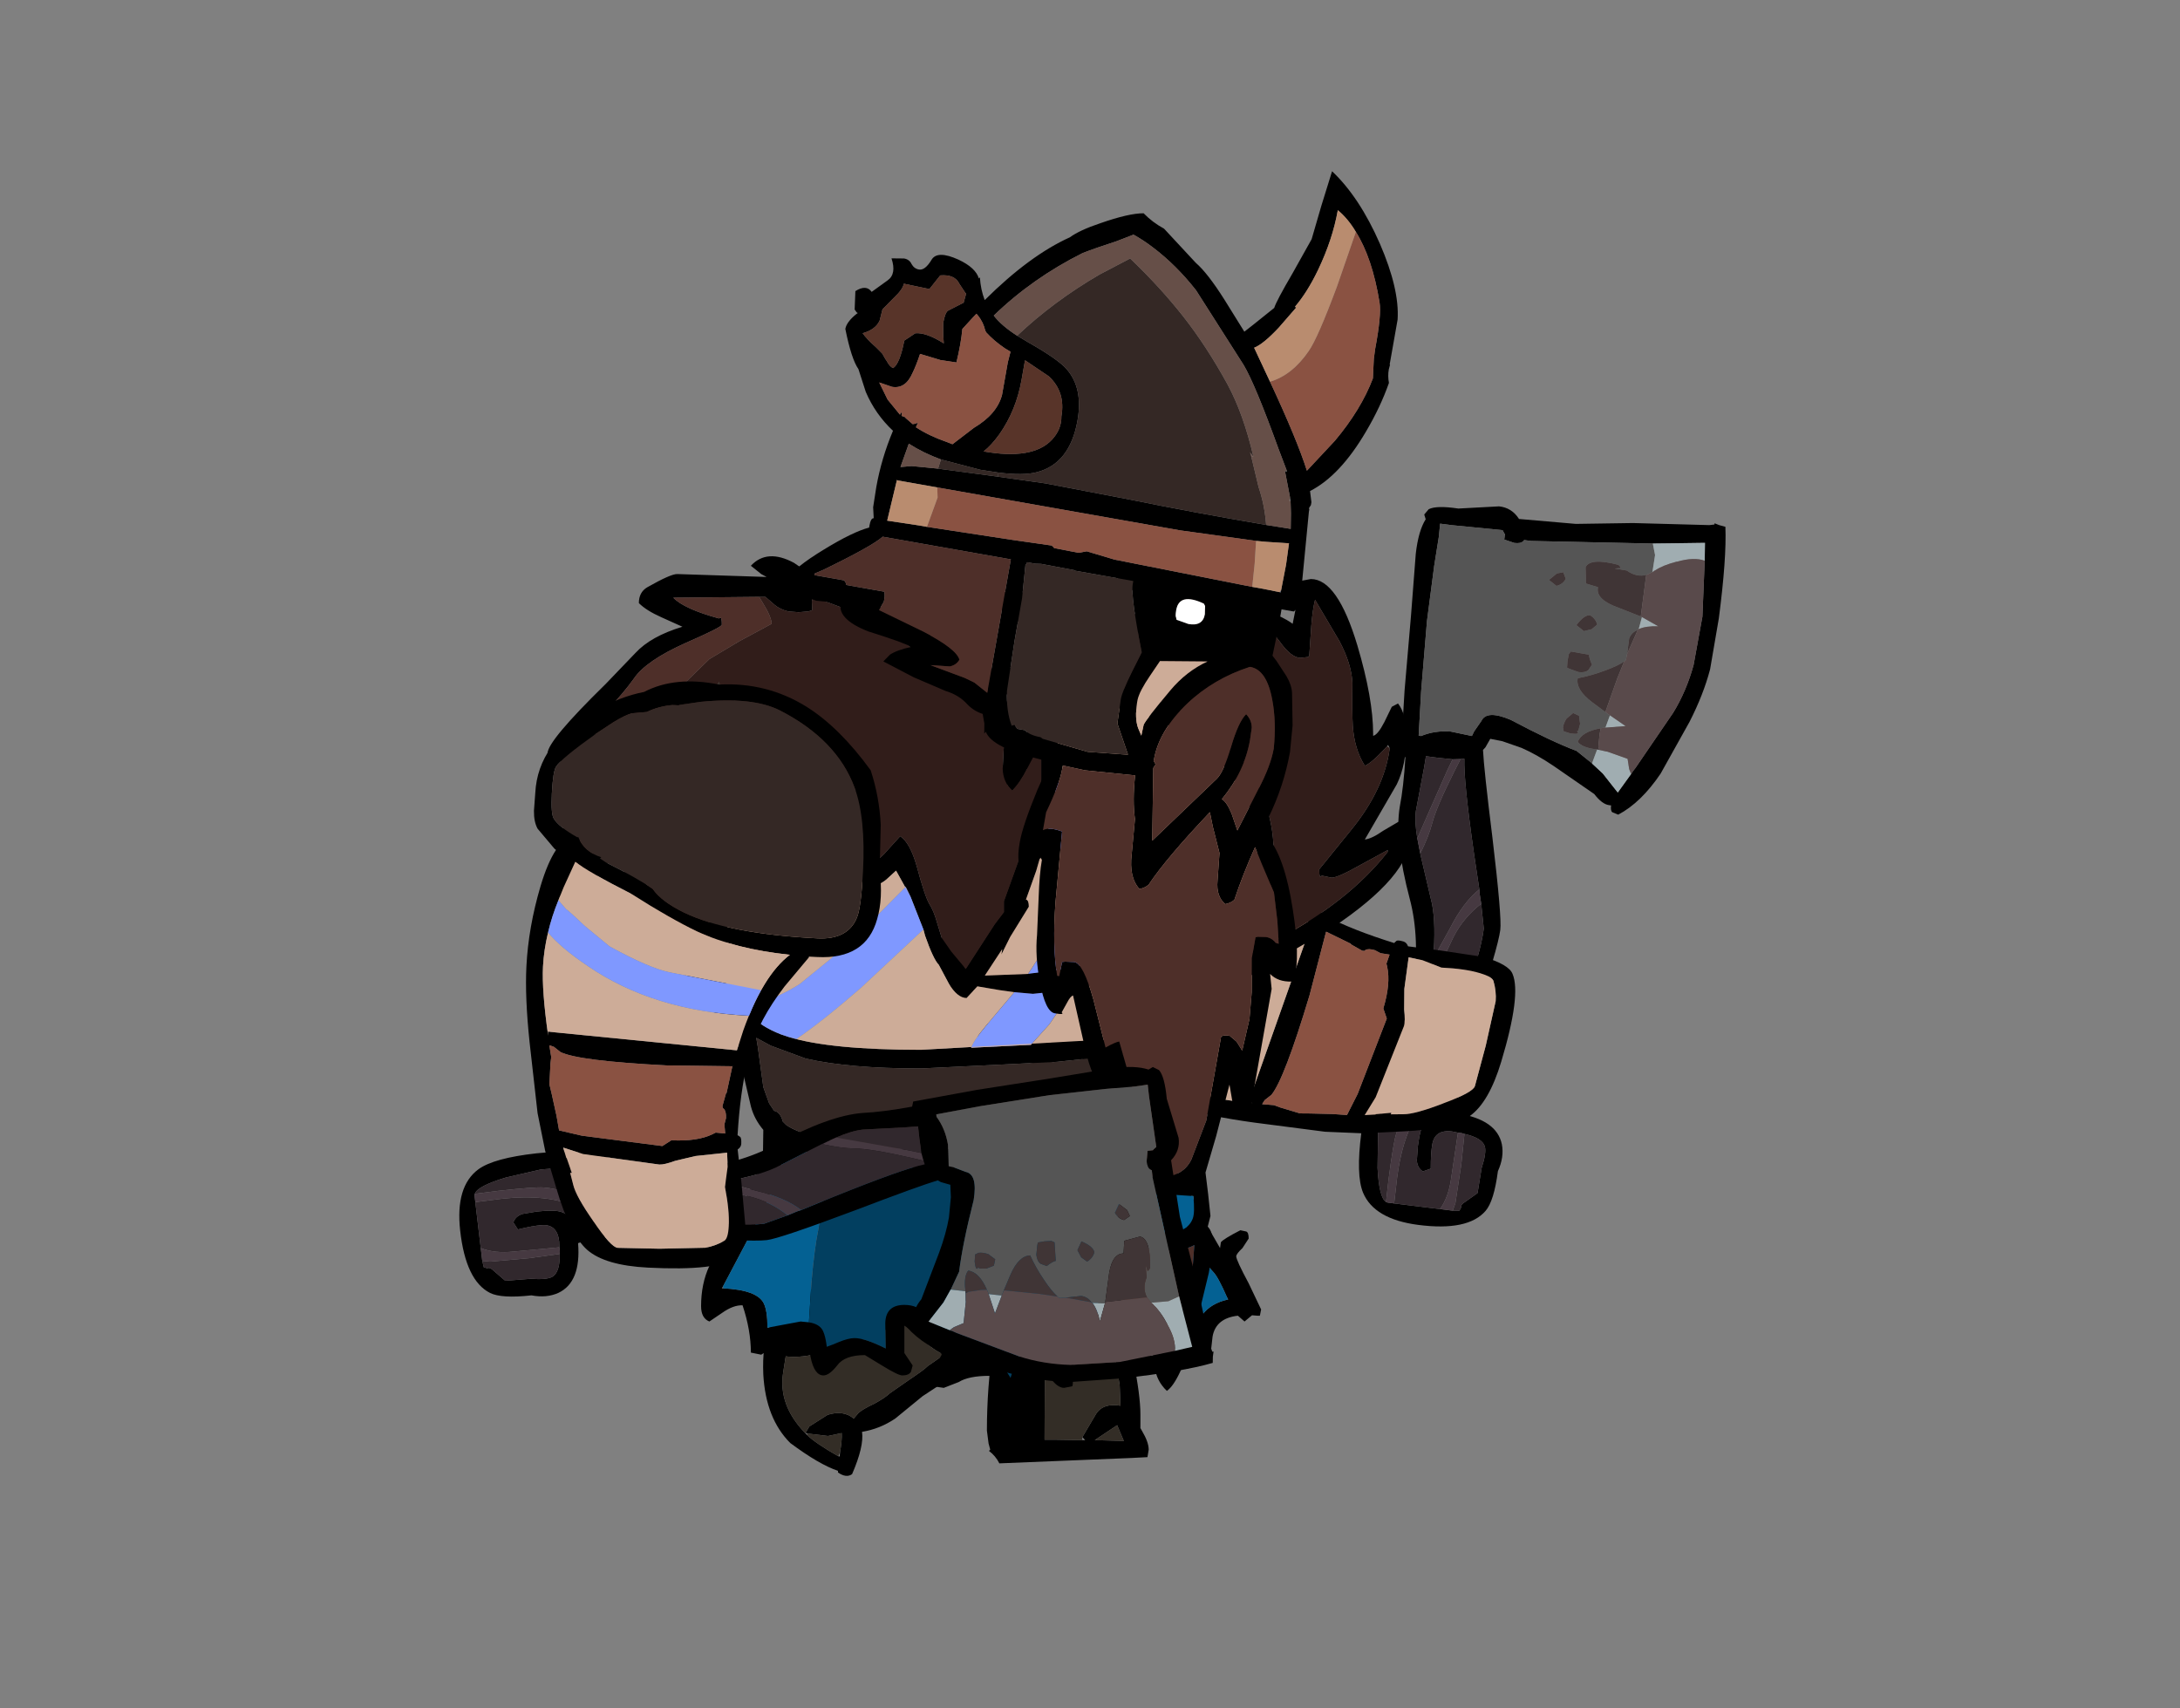 <?xml version="1.0" encoding="UTF-8" standalone="no"?>
<svg xmlns:ffdec="https://www.free-decompiler.com/flash" xmlns:xlink="http://www.w3.org/1999/xlink" ffdec:objectType="frame" height="205.9px" width="262.75px" xmlns="http://www.w3.org/2000/svg">
  <rect width="100%" height="100%" fill="#808080" stroke="none"/>
  <g transform="matrix(1.0, 0.0, 0.0, 1.0, 121.1, 174.9)">
    <use ffdec:characterId="238" height="34.0" transform="matrix(1.0, 0.0, 0.0, 1.0, -29.1, -31.0)" width="46.45" xlink:href="#shape0"/>
    <use ffdec:characterId="249" height="88.9" transform="matrix(0.987, 0.129, -0.129, 0.987, 50.617, -116.386)" width="37.4" xlink:href="#shape1"/>
    <use ffdec:characterId="250" height="70.95" transform="matrix(0.287, -0.955, 0.955, 0.287, -12.663, -51.488)" width="42.35" xlink:href="#shape2"/>
    <use ffdec:characterId="251" height="102.75" transform="matrix(1.0, 0.0, 0.0, 1.0, -55.1, -107.85)" width="104.0" xlink:href="#shape3"/>
    <use ffdec:characterId="252" height="148.35" transform="matrix(0.984, 0.174, -0.174, 0.984, -16.637, -164.174)" width="69.5" xlink:href="#shape4"/>
    <use ffdec:characterId="249" height="88.9" transform="matrix(0.11, 0.991, -0.991, 0.11, 21.273, -47.057)" width="37.4" xlink:href="#shape1"/>
    <use ffdec:characterId="250" height="70.95" transform="matrix(0.997, 0.051, -0.051, 0.997, -55.899, -93.677)" width="42.35" xlink:href="#shape2"/>
  </g>
  <defs>
    <g id="shape0" transform="matrix(1.0, 0.0, 0.0, 1.0, 29.45, 30.75)">
      <path d="M12.95 -26.5 Q12.9 -23.45 13.5 -20.7 13.9 -18.95 14.5 -17.65 14.4 -14.35 15.15 -10.65 16.0 -6.45 16.0 -4.15 L16.0 -2.5 16.2 -2.15 Q17.0 -0.8 17.0 0.1 L16.85 1.0 14.95 1.1 -1.0 1.75 Q-1.45 0.85 -2.25 0.25 L-2.1 0.1 -2.3 -0.65 -2.5 -2.2 Q-2.5 -7.45 -1.75 -12.35 L-2.0 -12.1 Q-3.15 -10.95 -10.25 -6.35 L-13.55 -3.65 Q-15.4 -2.4 -17.55 -2.05 -17.3 -0.3 -18.75 3.05 -19.45 3.55 -20.45 2.85 L-20.45 2.65 Q-22.7 1.9 -26.2 -0.7 -29.15 -3.65 -29.45 -8.95 -29.6 -12.5 -28.75 -14.35 L-28.7 -15.0 -28.6 -15.4 -28.85 -15.65 -28.6 -15.7 -28.15 -17.65 -26.9 -18.3 -26.3 -18.3 -24.75 -18.95 -22.7 -19.4 Q-19.2 -20.1 -17.0 -22.3 L-15.95 -22.65 Q-12.55 -25.45 -9.55 -26.65 -3.2 -29.1 1.3 -24.6 L1.55 -24.35 Q3.4 -28.25 5.9 -29.95 8.6 -31.75 10.8 -29.6 L12.95 -26.5 M9.0 -1.4 L10.65 -4.2 Q11.5 -5.55 13.6 -5.2 L13.5 -7.7 12.95 -11.05 Q12.55 -13.2 12.5 -14.45 L12.45 -16.6 11.75 -16.5 4.5 -15.45 4.45 -1.1 5.85 -1.1 9.0 -1.05 9.05 -1.05 9.35 -1.05 9.0 -1.4 M13.2 -2.85 L10.5 -1.05 14.0 -0.95 13.2 -2.85 M-12.4 -15.5 Q-13.25 -14.75 -18.35 -12.85 -23.95 -10.75 -26.75 -11.15 L-27.05 -9.25 Q-27.7 -5.3 -24.4 -1.9 L-24.15 -1.65 Q-23.2 -0.7 -20.4 0.9 -20.35 0.85 -20.25 0.95 L-20.2 0.4 Q-19.95 -1.05 -20.0 -1.9 L-21.65 -1.55 -24.15 -1.85 Q-24.25 -1.85 -24.35 -1.95 L-23.9 -2.7 -21.7 -4.1 Q-19.8 -4.7 -18.55 -3.65 L-18.0 -4.3 Q-17.55 -4.75 -16.05 -5.45 -14.7 -6.2 -14.2 -6.7 L-11.9 -8.3 Q-10.1 -9.5 -9.6 -10.0 L-7.65 -11.35 Q-9.0 -11.9 -10.45 -13.35 L-12.3 -15.4 -12.35 -15.55 -12.4 -15.5" fill="#000000" fill-rule="evenodd" stroke="none"/>
      <path d="M9.0 -1.05 L9.0 -1.4 9.05 -1.05 9.0 -1.05" fill="#5b6171" fill-rule="evenodd" stroke="none"/>
      <path d="M9.0 -1.05 L5.85 -1.1 4.45 -1.1 4.5 -15.45 11.75 -16.5 12.45 -16.6 12.5 -14.45 Q12.55 -13.2 12.95 -11.05 L13.5 -7.7 13.6 -5.2 Q11.5 -5.55 10.65 -4.2 L9.0 -1.4 9.0 -1.05 M-24.4 -1.9 Q-27.7 -5.3 -27.05 -9.25 L-26.75 -11.15 Q-23.95 -10.75 -18.35 -12.85 -13.25 -14.75 -12.4 -15.5 L-12.3 -15.4 -10.45 -13.35 Q-9.0 -11.9 -7.65 -11.35 L-9.6 -10.0 Q-10.1 -9.5 -11.9 -8.3 L-14.2 -6.7 Q-14.7 -6.2 -16.05 -5.45 -17.55 -4.75 -18.0 -4.3 L-18.55 -3.65 Q-19.8 -4.7 -21.7 -4.1 L-23.9 -2.7 -24.35 -1.95 -24.4 -1.9 M13.2 -2.85 L14.0 -0.95 10.5 -1.05 13.2 -2.85 M-24.15 -1.65 L-24.15 -1.85 -21.65 -1.55 -20.0 -1.9 Q-19.95 -1.05 -20.2 0.4 L-20.4 0.9 Q-23.2 -0.7 -24.15 -1.65" fill="#332d26" fill-rule="evenodd" stroke="none"/>
    </g>
    <g id="shape1" transform="matrix(1.0, 0.0, 0.0, 1.0, 10.9, 49.0)">
      <path d="M23.9 -44.35 L23.65 -46.5 19.5 -45.9 17.4 -45.6 16.5 -45.5 2.75 -44.0 1.9 -44.0 1.8 -43.85 Q1.55 -43.5 0.75 -43.5 L-0.5 -43.75 -0.5 -44.4 -0.6 -44.5 -0.85 -44.85 -7.05 -44.65 -8.45 -44.65 -8.4 -43.05 -8.5 -39.5 -8.5 -32.75 -8.1 -24.25 -7.7 -18.85 -7.4 -18.85 Q-5.85 -19.75 -3.9 -19.85 L-1.3 -19.65 -1.1 -20.25 -0.4 -21.6 Q0.05 -23.05 3.1 -22.2 8.3 -20.25 11.5 -19.5 L13.55 -18.25 13.6 -18.2 15.0 -17.2 17.1 -15.15 18.5 -17.75 18.5 -17.8 18.85 -18.4 22.5 -25.6 Q23.75 -28.4 24.2 -31.65 L24.5 -37.6 23.9 -44.35 M24.5 -48.85 L24.5 -49.0 25.1 -48.85 25.85 -48.75 Q26.5 -45.0 26.5 -37.65 L26.25 -31.4 Q25.85 -28.25 24.6 -24.75 L21.95 -18.1 Q20.05 -14.3 17.5 -12.5 L16.75 -12.7 Q16.5 -12.85 16.5 -13.5 L16.25 -13.5 Q15.4 -13.5 14.3 -14.6 L8.95 -17.35 Q6.75 -18.45 4.85 -19.0 L2.45 -19.5 0.95 -19.6 0.5 -18.5 0.25 -18.15 Q0.65 -15.9 2.75 -7.8 5.15 1.65 5.15 3.2 5.15 5.45 3.35 14.7 2.0 21.95 3.0 25.9 7.7 26.05 8.7 28.9 9.2 30.4 8.65 32.2 8.65 35.85 7.8 37.15 6.0 39.9 -0.1 39.9 -5.45 39.9 -7.2 36.9 -8.35 34.9 -8.35 29.7 -8.35 24.2 -6.35 19.85 -4.35 15.55 -4.35 11.75 -4.35 5.4 -6.2 0.9 -9.0 -5.95 -8.85 -10.05 -8.7 -12.4 -8.95 -16.05 L-9.55 -16.25 -10.1 -24.05 -10.5 -33.1 -10.9 -40.65 Q-10.95 -43.45 -10.25 -44.95 L-10.5 -45.5 -10.05 -46.2 Q-9.2 -46.8 -6.5 -46.75 L-1.65 -47.65 Q-0.1 -47.7 0.95 -46.45 L7.85 -46.75 14.7 -47.75 23.9 -48.7 24.5 -48.85 M2.45 0.35 L2.1 -0.85 2.0 -1.35 0.8 -5.55 Q-1.6 -14.15 -1.85 -16.8 L-2.3 -16.7 -3.25 -16.55 -5.0 -16.5 -5.25 -16.5 -5.7 -16.5 -6.25 -16.5 -6.5 -16.5 -6.55 -15.05 -6.85 -9.8 Q-6.85 -8.45 -6.25 -6.5 L-5.9 -5.45 -5.6 -4.55 -3.45 1.15 Q-2.65 3.55 -2.45 7.7 L-2.45 7.75 -2.35 10.9 -2.35 11.4 Q-2.35 15.6 -4.35 20.4 -6.35 25.25 -6.35 29.4 L-5.85 33.7 Q-5.2 37.25 -4.3 37.65 L-4.1 37.7 -3.3 37.7 3.85 37.65 4.65 37.55 4.8 37.15 Q4.7 36.8 5.15 36.45 L6.55 35.15 6.65 32.05 Q7.0 30.2 6.7 29.45 6.25 28.45 4.05 28.25 L4.0 28.25 3.75 28.2 3.6 28.2 3.25 28.2 2.55 28.15 Q0.4 28.15 0.35 30.05 0.3 31.05 0.55 32.95 L-0.35 33.4 Q-1.05 33.1 -1.25 32.2 L-1.35 30.45 Q-1.35 28.2 -0.95 27.45 -0.4 26.25 1.3 26.0 L0.8 24.5 Q0.65 23.7 0.65 21.45 L0.65 21.3 Q0.65 19.5 0.8 17.75 1.1 14.45 1.9 11.3 3.15 6.5 3.15 3.3 L2.45 0.35" fill="#000000" fill-rule="evenodd" stroke="none"/>
      <path d="M2.0 -1.35 Q0.3 0.4 -0.9 3.75 L-2.45 7.7 Q-2.65 3.55 -3.45 1.15 L-5.6 -4.55 -5.9 -5.45 -5.65 -4.75 Q-4.9 -6.95 -4.7 -8.55 -4.45 -10.55 -2.85 -15.15 L-2.3 -16.7 -1.85 -16.8 Q-1.6 -14.15 0.8 -5.55 L2.0 -1.35 M-2.35 10.9 L-0.35 4.75 Q0.55 2.25 2.45 0.35 L3.15 3.3 Q3.15 6.5 1.9 11.3 1.1 14.45 0.8 17.75 -0.8 22.25 -1.6 23.45 -3.7 26.85 -4.15 29.3 -4.35 30.4 -4.35 34.9 L-4.3 37.65 Q-5.2 37.25 -5.85 33.7 L-6.35 29.4 Q-6.35 25.25 -4.35 20.4 -2.35 15.6 -2.35 11.4 L-2.35 10.9 M0.65 21.45 Q0.65 23.7 0.8 24.5 L1.3 26.0 Q-0.4 26.25 -0.95 27.45 -1.35 28.2 -1.35 30.45 L-1.25 32.2 Q-1.05 33.1 -0.35 33.4 L0.55 32.95 Q0.3 31.05 0.35 30.05 0.4 28.15 2.55 28.15 L3.25 28.2 3.15 33.7 Q3.15 36.05 2.3 37.65 L3.85 37.65 4.05 36.7 4.15 32.0 4.05 28.25 Q6.25 28.45 6.7 29.45 7.0 30.2 6.65 32.05 L6.55 35.15 5.15 36.45 Q4.7 36.8 4.8 37.15 L4.65 37.55 3.85 37.65 -3.3 37.7 -3.35 34.5 Q-3.35 28.95 -1.4 25.6 -0.3 23.7 0.65 21.45 M-6.25 -6.5 Q-6.85 -8.45 -6.85 -9.8 L-6.55 -15.05 -6.5 -16.5 -6.25 -16.5 -5.7 -16.5 -5.25 -16.5 -5.0 -16.5 -3.25 -16.55 -3.7 -15.2 -5.35 -9.6 -6.25 -6.5" fill="#31282d" fill-rule="evenodd" stroke="none"/>
      <path d="M2.0 -1.35 L2.1 -0.85 2.45 0.35 Q0.55 2.25 -0.35 4.75 L-2.35 10.9 -2.45 7.75 -2.45 7.7 -0.9 3.75 Q0.3 0.4 2.0 -1.35 M0.8 17.75 Q0.65 19.5 0.65 21.3 L0.65 21.45 Q-0.3 23.7 -1.4 25.6 -3.35 28.95 -3.35 34.5 L-3.3 37.7 -4.1 37.7 -4.3 37.65 -4.35 34.9 Q-4.35 30.4 -4.15 29.3 -3.7 26.85 -1.6 23.45 -0.8 22.25 0.8 17.75 M3.25 28.2 L3.6 28.2 3.75 28.2 4.0 28.25 4.05 28.25 4.15 32.0 4.05 36.7 3.85 37.65 2.3 37.65 Q3.15 36.05 3.15 33.7 L3.25 28.2 M-6.25 -6.5 L-5.35 -9.6 -3.7 -15.2 -3.25 -16.55 -2.3 -16.7 -2.85 -15.15 Q-4.45 -10.55 -4.7 -8.55 -4.9 -6.95 -5.65 -4.75 L-5.9 -5.45 -6.25 -6.5" fill="#463941" fill-rule="evenodd" stroke="none"/>
      <path d="M13.55 -18.25 L11.5 -19.5 Q8.3 -20.25 3.1 -22.2 0.05 -23.05 -0.4 -21.6 L-1.1 -20.25 -1.3 -19.65 -3.9 -19.85 Q-5.85 -19.75 -7.4 -18.85 L-7.7 -18.85 -8.1 -24.25 -8.5 -32.75 -8.5 -39.5 -8.4 -43.05 -8.45 -44.65 -7.05 -44.65 -0.85 -44.85 -0.6 -44.5 -0.5 -44.4 -0.5 -43.75 0.75 -43.5 Q1.55 -43.5 1.8 -43.85 L1.9 -44.0 2.75 -44.0 16.5 -45.5 17.4 -45.6 17.85 -44.25 17.8 -42.15 17.7 -42.1 17.15 -41.75 Q16.0 -41.25 14.7 -41.95 L13.2 -42.0 13.95 -42.15 13.8 -42.35 13.6 -42.5 Q10.1 -42.95 9.7 -41.7 L10.0 -39.75 11.5 -39.5 11.5 -39.35 Q11.5 -37.95 14.3 -37.35 L17.1 -36.65 17.25 -36.6 17.05 -35.1 16.95 -35.05 16.95 -35.0 Q16.25 -34.6 16.05 -33.85 L16.05 -33.2 16.05 -31.95 16.0 -31.25 16.0 -31.2 15.8 -30.95 15.75 -30.95 Q15.1 -30.35 13.65 -29.6 12.05 -28.75 10.5 -28.25 10.4 -26.85 12.6 -25.6 L14.65 -24.45 14.95 -24.3 14.6 -22.75 14.2 -22.65 14.05 -22.6 Q11.8 -21.9 11.5 -20.6 12.1 -20.0 13.75 -20.0 L13.95 -20.0 13.55 -18.25 M9.05 -29.35 L9.35 -29.25 10.5 -29.0 Q11.3 -29.0 11.65 -29.4 L12.0 -30.1 Q11.5 -30.9 11.5 -31.25 L9.25 -31.35 9.05 -31.0 9.0 -30.15 9.05 -29.35 M7.5 -40.0 L7.1 -40.75 6.35 -40.5 5.5 -39.6 6.5 -39.0 Q7.25 -39.3 7.5 -40.0 M12.0 -35.0 Q11.7 -35.7 11.0 -36.0 10.3 -36.0 9.5 -34.6 L10.5 -34.0 11.4 -34.35 12.0 -35.0 M11.25 -23.75 L10.5 -24.0 9.8 -23.25 Q9.5 -22.65 9.5 -22.1 L9.65 -21.65 10.5 -21.5 Q11.75 -21.5 11.25 -21.85 L11.4 -22.0 11.5 -22.8 11.25 -23.75" fill="#555555" fill-rule="evenodd" stroke="none"/>
      <path d="M17.4 -45.6 L19.5 -45.9 23.65 -46.5 23.9 -44.35 Q22.55 -44.65 20.6 -43.8 L20.55 -43.8 Q18.95 -43.15 18.15 -42.45 L18.0 -42.35 17.8 -42.15 17.85 -44.25 17.4 -45.6 M18.5 -17.75 L17.1 -15.15 15.0 -17.2 13.6 -18.2 13.55 -18.25 13.95 -20.0 14.5 -19.95 15.05 -19.9 15.2 -19.9 17.75 -19.35 18.1 -18.15 18.4 -17.6 18.5 -17.75 M17.25 -36.6 L19.35 -35.75 Q17.85 -35.6 17.05 -35.1 L17.25 -36.6 M14.95 -24.3 L17.0 -23.25 14.6 -22.75 14.95 -24.3" fill="#a0adb1" fill-rule="evenodd" stroke="none"/>
      <path d="M17.1 -36.65 L14.3 -37.35 Q11.5 -37.95 11.5 -39.35 L11.5 -39.5 10.0 -39.75 9.7 -41.7 Q10.1 -42.95 13.6 -42.5 L13.8 -42.35 13.95 -42.15 13.2 -42.0 14.7 -41.95 Q16.0 -41.25 17.15 -41.75 L17.1 -41.6 17.1 -36.65 M16.95 -35.0 L16.05 -31.95 16.05 -33.2 16.05 -33.85 Q16.25 -34.6 16.95 -35.0 M15.8 -30.95 L15.25 -28.85 14.35 -24.65 14.65 -24.45 12.6 -25.6 Q10.4 -26.85 10.5 -28.25 12.05 -28.75 13.65 -29.6 15.1 -30.35 15.75 -30.95 L15.8 -30.95 M14.05 -22.6 L14.0 -21.9 14.05 -20.35 14.2 -20.0 14.5 -19.95 13.95 -20.0 13.75 -20.0 Q12.1 -20.0 11.5 -20.6 11.8 -21.9 14.05 -22.6 M7.5 -40.0 Q7.25 -39.3 6.5 -39.0 L5.5 -39.6 6.35 -40.5 7.1 -40.75 7.5 -40.0 M9.05 -29.35 L9.0 -30.15 9.05 -31.0 9.25 -31.35 11.5 -31.25 Q11.5 -30.9 12.0 -30.1 L11.65 -29.4 Q11.3 -29.0 10.5 -29.0 L9.35 -29.25 9.05 -29.35 M12.0 -35.0 L11.4 -34.35 10.5 -34.0 9.5 -34.6 Q10.3 -36.0 11.0 -36.0 11.7 -35.7 12.0 -35.0 M11.25 -23.75 L11.5 -22.8 11.4 -22.0 11.25 -21.85 Q11.75 -21.5 10.5 -21.5 L9.65 -21.65 9.5 -22.1 Q9.5 -22.65 9.8 -23.25 L10.5 -24.0 11.25 -23.75" fill="#403536" fill-rule="evenodd" stroke="none"/>
      <path d="M23.9 -44.35 L24.5 -37.6 24.2 -31.65 Q23.75 -28.4 22.5 -25.6 L18.85 -18.4 18.5 -17.8 18.5 -17.75 18.4 -17.6 18.1 -18.15 17.75 -19.35 15.2 -19.9 15.05 -19.9 14.5 -19.95 14.2 -20.0 14.05 -20.35 14.0 -21.9 14.05 -22.6 14.2 -22.65 14.6 -22.75 17.0 -23.25 14.95 -24.3 14.65 -24.45 14.35 -24.65 15.25 -28.85 15.8 -30.95 16.0 -31.2 16.0 -31.25 16.05 -31.95 16.95 -35.0 16.95 -35.05 17.05 -35.1 Q17.85 -35.6 19.35 -35.75 L17.25 -36.6 17.1 -36.65 17.1 -41.6 17.15 -41.75 17.7 -42.1 17.8 -42.15 18.0 -42.35 18.15 -42.45 Q18.95 -43.15 20.55 -43.8 L20.6 -43.8 Q22.55 -44.65 23.9 -44.35" fill="#594a4b" fill-rule="evenodd" stroke="none"/>
    </g>
    <g id="shape2" transform="matrix(1.0, 0.0, 0.0, 1.0, 21.05, 19.45)">
      <path d="M19.3 -9.85 Q20.5 -6.75 20.85 -3.35 L21.0 2.25 Q21.6 5.5 21.0 8.05 19.9 13.0 14.0 13.0 L13.0 13.0 13.0 13.1 10.25 16.75 Q7.35 20.95 6.5 24.75 L6.4 25.3 6.5 25.5 6.25 26.1 Q5.55 29.7 5.5 35.0 L5.55 35.0 5.8 35.15 Q6.0 35.25 6.0 36.0 6.0 36.4 5.6 36.7 L6.25 40.6 7.0 45.85 Q7.0 49.0 6.05 49.75 3.95 51.5 -4.5 51.5 -9.65 51.5 -11.9 49.75 -14.1 48.0 -16.0 42.55 L-17.6 38.05 -18.75 33.55 -20.15 25.05 Q-21.0 19.65 -21.0 15.9 -21.0 11.2 -19.8 6.2 -19.1 3.3 -18.15 1.7 L-18.35 1.55 -20.5 -0.75 Q-21.0 -1.55 -21.05 -2.9 L-21.0 -5.05 Q-21.0 -11.15 -14.45 -15.25 -11.35 -17.2 -8.5 -17.9 -4.85 -20.05 0.5 -19.25 6.25 -19.85 11.2 -17.1 15.3 -14.8 19.3 -9.85 M8.0 -16.5 Q4.65 -18.0 -1.65 -17.05 L-4.15 -16.55 -4.25 -16.5 -5.0 -16.5 Q-6.7 -16.25 -8.05 -15.5 L-9.85 -15.25 Q-10.65 -15.0 -12.1 -14.0 L-14.0 -12.6 Q-18.1 -9.35 -18.65 -8.35 -19.0 -7.8 -19.0 -5.05 -19.0 -2.6 -18.6 -2.05 -17.95 -1.1 -15.65 0.05 L-15.55 0.0 Q-14.75 1.75 -12.65 2.3 L-12.8 2.45 -12.05 2.9 Q-8.15 4.6 -6.25 5.8 -5.15 7.25 -2.35 8.45 3.1 10.75 13.9 10.75 17.6 10.75 18.55 8.0 19.0 6.8 19.0 2.35 19.0 -4.1 17.45 -7.7 15.0 -13.35 8.0 -16.5 M-18.6 11.7 Q-19.0 13.85 -19.0 15.85 -19.0 18.75 -17.95 24.15 L-18.0 23.65 -17.15 23.7 4.9 24.75 5.55 22.3 Q7.6 15.5 10.7 12.9 4.1 12.55 -0.65 10.65 -3.9 9.3 -8.75 6.55 -14.25 4.1 -15.75 3.0 L-17.0 6.15 -17.55 7.75 Q-18.25 9.75 -18.6 11.7 M3.95 29.75 L4.45 26.7 -3.5 27.0 Q-14.1 27.0 -16.35 26.05 L-17.2 25.45 -17.75 25.3 -17.45 26.7 -17.5 27.5 -17.5 29.6 -17.5 29.85 -17.5 30.0 -17.15 31.2 -16.45 33.75 -16.05 35.5 -13.25 36.0 -3.5 36.75 -2.45 36.0 Q0.7 36.0 2.5 35.0 L2.85 34.8 4.0 34.85 3.85 33.75 4.0 33.0 Q4.0 32.2 3.7 31.9 L3.55 31.8 3.5 31.55 3.85 30.0 3.9 30.0 3.9 29.95 3.95 29.75 M-15.0 38.8 L-15.0 38.85 -14.95 38.95 -14.9 38.95 -14.25 40.55 -14.45 40.55 -14.0 42.0 Q-13.6 43.35 -11.35 46.25 -9.05 49.3 -8.25 49.3 L-3.2 49.15 2.3 48.75 Q3.45 48.5 4.55 47.8 5.0 47.5 5.0 46.0 5.0 44.1 4.3 41.3 L4.5 38.85 4.35 37.15 0.55 37.75 -1.85 38.45 Q-3.15 39.0 -3.75 39.0 L-13.0 38.2 -15.45 37.55 -15.0 38.8" fill="#000000" fill-rule="evenodd" stroke="none"/>
      <path d="M8.0 -16.5 Q15.0 -13.35 17.45 -7.7 19.0 -4.1 19.0 2.35 19.0 6.8 18.55 8.0 17.6 10.75 13.9 10.75 3.1 10.75 -2.35 8.45 -5.15 7.25 -6.25 5.8 -8.15 4.6 -12.05 2.9 L-12.8 2.45 -12.65 2.3 Q-14.75 1.75 -15.55 0.0 L-15.65 0.05 Q-17.95 -1.1 -18.6 -2.05 -19.0 -2.6 -19.0 -5.05 -19.0 -7.8 -18.65 -8.35 -18.1 -9.35 -14.0 -12.6 L-12.1 -14.0 Q-10.65 -15.0 -9.85 -15.25 L-8.05 -15.5 Q-6.7 -16.25 -5.0 -16.5 L-4.25 -16.5 -4.15 -16.55 -1.65 -17.05 Q4.65 -18.0 8.0 -16.5" fill="#342825" fill-rule="evenodd" stroke="none"/>
      <path d="M-17.55 7.75 L-17.0 6.15 -15.75 3.0 Q-14.25 4.1 -8.75 6.55 -3.9 9.3 -0.65 10.65 4.1 12.55 10.7 12.9 7.6 15.5 5.55 22.3 L4.9 24.75 -17.15 23.7 -18.0 23.65 -17.95 24.15 Q-19.0 18.75 -19.0 15.85 -19.0 13.85 -18.6 11.7 -17.0 13.45 -13.6 15.5 -5.45 20.5 6.0 20.5 L6.15 20.5 Q6.75 18.75 7.45 17.35 L-3.75 15.75 Q-6.25 15.35 -11.1 13.0 L-14.2 10.7 Q-16.0 9.15 -16.6 8.75 L-17.55 7.75 M3.95 29.75 L3.9 29.95 3.9 30.0 3.85 30.0 3.95 29.75 M-14.9 38.95 L-14.95 38.8 -15.0 38.8 -15.45 37.55 -13.0 38.2 -3.75 39.0 Q-3.15 39.0 -1.85 38.45 L0.55 37.75 4.35 37.15 4.5 38.85 4.3 41.3 Q5.0 44.1 5.0 46.0 5.0 47.5 4.55 47.8 3.45 48.5 2.3 48.75 L-3.2 49.15 -8.25 49.3 Q-9.05 49.3 -11.35 46.25 -13.6 43.35 -14.0 42.0 L-14.45 40.55 -14.25 40.55 -14.9 38.95" fill="#cdac98" fill-rule="evenodd" stroke="none"/>
      <path d="M-17.55 7.75 L-16.6 8.75 Q-16.0 9.15 -14.2 10.7 L-11.1 13.0 Q-6.25 15.35 -3.75 15.75 L7.45 17.35 Q6.75 18.75 6.15 20.5 L6.0 20.5 Q-5.45 20.5 -13.6 15.5 -17.0 13.45 -18.6 11.7 -18.25 9.75 -17.55 7.75" fill="#7f98ff" fill-rule="evenodd" stroke="none"/>
      <path d="M3.85 30.0 L3.5 31.55 3.55 31.8 3.7 31.9 Q4.0 32.2 4.0 33.0 L3.85 33.75 4.0 34.85 2.85 34.8 2.5 35.0 Q0.7 36.0 -2.45 36.0 L-3.5 36.75 -13.25 36.0 -16.05 35.5 -16.45 33.75 -17.15 31.2 -17.5 30.0 -17.5 29.85 -17.5 29.6 -17.5 27.5 -17.45 26.7 -17.75 25.3 -17.2 25.45 -16.35 26.05 Q-14.1 27.0 -3.5 27.0 L4.45 26.7 3.95 29.75 3.85 30.0" fill="#8a5242" fill-rule="evenodd" stroke="none"/>
    </g>
    <g id="shape3" transform="matrix(1.0, 0.0, 0.0, 1.0, 55.0, 42.75)">
      <path d="M37.0 -40.0 Q40.2 -40.0 42.6 -32.0 44.5 -25.6 44.5 -21.35 L44.5 -21.1 Q45.05 -21.2 45.85 -22.75 L46.75 -24.6 47.5 -25.0 Q48.5 -23.75 48.5 -21.0 48.5 -17.6 47.35 -15.25 L43.5 -8.6 Q44.35 -8.7 45.7 -9.65 L48.0 -11.0 48.8 -10.25 49.0 -9.05 Q49.0 -4.25 39.55 2.05 29.1 8.1 27.0 9.5 L26.25 9.25 26.05 8.7 20.5 14.3 18.65 15.9 17.0 16.7 17.0 17.1 16.75 21.35 16.55 25.7 20.3 30.7 Q22.35 33.65 23.8 36.75 L26.05 40.65 26.15 39.95 Q26.45 39.55 28.5 38.5 L29.2 38.65 Q29.5 38.75 29.5 39.5 L28.75 40.65 Q28.0 41.35 28.0 41.65 28.0 42.1 29.5 44.9 L31.0 48.05 30.85 48.8 30.55 48.8 29.9 48.75 29.0 49.5 28.2 48.8 Q25.55 49.1 25.15 51.3 L24.9 53.5 Q24.6 54.5 23.5 54.5 22.6 54.5 21.55 53.05 L20.5 51.3 17.45 53.8 15.0 56.0 Q13.95 55.05 12.85 53.25 L11.25 50.55 Q9.05 51.4 8.6 53.3 8.35 54.4 8.3 57.05 L8.25 57.3 7.25 57.5 Q6.4 57.5 5.45 56.1 L4.25 54.25 Q3.1 54.85 2.75 57.1 2.35 59.45 1.5 60.0 0.4 59.6 -0.7 57.75 L-1.75 56.05 Q-4.25 56.05 -5.45 56.8 L-7.25 57.5 -9.0 57.25 Q-9.2 56.65 -8.65 55.45 L-7.5 53.5 Q-7.6 53.1 -9.35 51.75 L-12.0 50.0 -12.0 53.3 -11.0 54.8 -11.2 55.55 Q-11.45 56.0 -12.25 56.0 -12.75 56.0 -14.7 54.8 L-16.75 53.55 Q-19.2 53.55 -20.1 54.8 -21.05 56.0 -21.75 56.0 -22.85 56.0 -23.3 53.8 -23.7 51.55 -24.25 51.55 -26.25 51.55 -27.75 52.55 L-29.25 53.5 -30.5 53.25 Q-30.5 50.55 -31.5 47.55 -32.6 47.5 -33.95 48.45 L-35.5 49.5 Q-36.5 49.1 -36.5 47.65 -36.5 44.95 -35.5 42.8 L-32.25 36.8 Q-29.4 31.45 -29.05 29.85 L-29.0 26.4 Q-30.1 25.1 -30.5 23.55 L-31.45 19.5 Q-32.0 16.8 -32.0 15.0 L-31.95 14.1 -32.6 13.75 Q-34.75 12.85 -35.3 11.65 L-35.45 10.5 -35.5 10.5 Q-40.05 6.6 -42.9 2.0 -46.15 -3.25 -46.0 -7.6 L-46.1 -7.85 -48.8 -4.4 Q-51.3 -1.5 -52.0 -1.5 L-53.5 -1.75 -53.5 -8.85 Q-53.0 -9.9 -52.0 -13.75 L-50.75 -16.1 Q-49.65 -18.0 -49.5 -18.6 L-50.3 -18.6 -52.0 -18.0 -54.6 -18.0 -54.8 -18.1 Q-55.0 -18.25 -55.0 -19.0 -55.0 -20.5 -48.0 -27.35 L-44.4 -31.1 Q-42.55 -33.1 -38.75 -34.25 L-41.3 -35.4 Q-43.1 -36.2 -44.0 -37.1 -44.0 -38.4 -43.0 -39.0 -40.1 -40.65 -39.35 -40.6 L-28.6 -40.25 -29.25 -40.6 -30.5 -41.6 Q-28.55 -43.7 -25.3 -41.95 L-21.5 -39.35 -16.7 -37.35 Q-12.25 -35.55 -11.5 -35.1 -11.5 -35.95 -12.25 -37.45 L-13.0 -39.25 -13.0 -39.95 -12.85 -40.25 -12.8 -40.35 -12.0 -40.5 Q-8.25 -40.5 -3.4 -32.5 L-0.85 -27.95 Q0.15 -29.3 2.55 -30.05 L7.3 -31.25 2.95 -34.0 Q-1.0 -36.55 -1.0 -37.4 -1.0 -38.2 -0.5 -38.4 L1.75 -38.5 4.25 -37.95 6.75 -37.25 11.9 -36.65 15.05 -36.25 17.5 -34.7 Q18.65 -34.0 20.0 -33.75 19.1 -35.85 13.0 -40.65 L13.05 -41.5 13.25 -41.85 18.15 -41.0 Q22.5 -40.05 24.75 -39.1 L29.5 -37.1 Q33.75 -35.45 34.8 -34.6 L35.25 -36.85 35.5 -39.6 35.9 -39.8 37.0 -40.0 M46.2 -19.85 Q44.25 -17.75 43.5 -17.5 42.25 -19.45 42.05 -22.3 41.95 -23.95 42.0 -27.5 41.9 -29.75 40.45 -32.5 L37.5 -37.5 Q37.2 -36.3 37.05 -34.4 L36.8 -30.75 36.65 -30.6 35.75 -30.5 Q34.65 -30.5 33.25 -32.45 31.65 -34.6 30.5 -35.0 29.55 -35.3 24.85 -37.4 22.1 -38.65 19.05 -38.75 20.5 -37.6 21.45 -35.95 22.5 -34.2 22.5 -32.6 L22.35 -31.35 Q22.15 -31.0 21.25 -31.0 20.25 -31.0 18.6 -32.1 L16.5 -33.5 11.95 -34.45 5.55 -35.25 9.9 -32.9 Q12.0 -31.55 12.0 -30.15 12.0 -29.15 9.8 -28.6 L4.0 -27.5 3.05 -27.25 3.85 -27.05 6.05 -26.25 6.15 -26.05 6.7 -26.25 Q7.45 -27.45 10.75 -27.3 15.5 -27.15 21.5 -24.0 L24.65 -21.6 27.75 -19.1 Q30.0 -17.4 31.4 -13.4 32.5 -10.15 32.5 -7.3 32.5 -3.35 31.3 0.4 30.4 3.35 28.9 5.55 L33.0 3.4 Q41.55 -1.1 46.25 -7.1 L46.25 -7.35 46.2 -7.3 42.9 -5.5 Q40.25 -4.0 39.5 -4.0 L38.3 -4.25 Q38.0 -3.75 38.0 -5.0 L41.85 -9.75 Q45.85 -14.65 46.5 -19.6 L46.3 -20.0 46.2 -19.85 M1.9 -25.45 L-0.05 -26.25 1.0 -23.55 3.3 -24.85 1.9 -25.45 M-25.95 15.2 Q-20.9 16.75 -10.0 16.75 L12.5 15.5 14.45 14.95 16.0 14.5 Q17.9 14.15 18.55 13.3 19.55 11.85 20.0 11.55 L22.85 8.55 25.8 5.25 Q27.9 3.05 29.3 -0.75 30.5 -4.2 30.5 -6.9 30.5 -15.95 21.95 -21.15 15.05 -25.4 8.15 -24.65 L7.0 -24.0 6.4 -23.65 6.5 -18.85 6.35 -15.8 6.35 -15.7 6.1 -13.55 5.5 -10.45 3.9 -4.85 2.65 -1.35 2.7 -1.35 Q3.0 -1.25 3.0 -0.5 L0.75 3.15 -0.3 5.25 -0.2 4.6 -2.3 7.8 2.9 7.6 3.2 7.55 7.2 7.05 7.3 7.05 8.45 6.8 9.55 6.55 9.55 6.5 Q14.75 5.1 16.4 2.1 17.25 0.55 17.9 -2.4 18.7 -4.7 21.05 -5.25 21.5 -5.75 21.5 -4.5 L19.55 -0.6 17.3 3.75 Q16.55 5.3 14.0 7.05 11.5 8.8 8.3 9.5 L3.5 10.0 1.25 9.8 -0.55 9.55 -3.2 9.1 -4.5 10.5 Q-5.6 10.5 -6.65 8.75 L-7.85 6.5 Q-8.5 5.85 -9.5 3.0 L-9.7 2.25 -11.25 -1.7 -13.0 -4.85 -14.2 -3.75 Q-15.15 -3.0 -16.0 -3.0 -17.65 -3.0 -18.0 -6.05 L-18.0 -9.25 -18.2 -10.95 -19.0 -12.35 -20.1 -12.75 -21.45 -13.3 -23.75 -11.85 -28.1 -9.0 Q-29.35 -8.05 -30.1 -6.8 L-31.5 -4.0 Q-33.05 -0.75 -33.35 1.55 L-33.5 6.25 Q-33.5 9.0 -33.2 9.95 -32.75 11.15 -31.55 11.95 L-31.2 12.2 -31.0 12.0 -30.7 12.45 -30.5 12.55 Q-29.4 13.9 -26.85 14.9 L-25.95 15.2 M2.75 -22.5 L1.3 -22.65 2.0 -20.0 3.3 -22.5 2.75 -22.5 M4.5 -19.75 L4.3 -20.0 4.3 -19.95 4.25 -19.95 4.25 -19.9 2.8 -17.15 Q1.95 -15.45 1.0 -14.5 -0.1 -15.5 -0.15 -17.15 L0.0 -20.0 Q-0.05 -21.15 -0.65 -22.7 L-1.6 -25.6 Q-2.3 -28.6 -9.35 -36.5 L-9.6 -36.5 -9.6 -36.45 -8.9 -33.45 -8.0 -30.1 -8.05 -29.8 Q-8.25 -29.5 -9.0 -29.5 L-14.0 -34.5 -23.0 -37.85 -23.15 -37.3 -23.1 -36.25 -23.55 -36.1 -24.75 -36.0 -26.0 -36.1 Q-27.0 -36.35 -27.65 -36.9 L-28.75 -37.85 -29.5 -37.85 -39.85 -37.75 Q-38.55 -36.4 -34.35 -35.25 L-34.15 -35.35 Q-34.0 -35.3 -34.0 -34.5 -34.0 -34.2 -38.35 -32.3 -43.15 -30.15 -44.6 -28.0 -45.85 -26.25 -47.85 -24.15 L-50.85 -20.75 Q-47.5 -22.0 -46.25 -22.0 L-45.35 -21.75 -45.15 -21.85 Q-45.0 -21.8 -45.0 -21.0 -45.0 -20.4 -46.85 -18.15 -49.1 -15.5 -49.75 -14.25 L-50.3 -11.1 Q-50.5 -9.05 -51.5 -7.85 L-51.5 -4.6 -48.7 -7.9 Q-46.65 -10.5 -45.0 -11.5 -43.8 -10.45 -43.8 -8.8 L-44.0 -6.0 Q-43.9 -4.75 -43.05 -3.15 L-41.5 -0.35 -37.85 4.5 Q-36.4 6.2 -35.5 7.75 L-35.5 6.4 -35.45 1.0 Q-35.2 -1.4 -33.8 -4.1 L-33.5 -4.75 -32.5 -6.8 -32.1 -7.55 Q-31.3 -8.9 -29.5 -10.35 -24.55 -15.0 -22.25 -15.0 L-21.5 -14.85 -20.0 -15.0 Q-18.25 -15.0 -17.35 -14.15 L-17.0 -14.5 Q-15.9 -12.95 -15.9 -10.1 -16.0 -6.6 -15.75 -5.85 -14.85 -6.3 -13.95 -7.4 L-12.5 -9.0 Q-11.3 -8.2 -10.5 -5.35 -9.55 -1.8 -9.0 -0.85 -8.45 0.0 -8.05 1.45 L-7.5 3.25 -6.35 4.9 -4.6 7.0 -1.1 1.6 0.0 0.15 0.0 -1.15 1.8 -6.15 Q3.9 -11.45 4.5 -13.75 L4.5 -19.75 M14.0 18.85 Q14.0 17.9 14.35 17.35 L6.4 18.2 -10.0 19.0 Q-18.75 19.0 -23.9 17.8 L-28.1 16.25 -29.85 15.3 -29.65 16.5 -29.0 21.25 -28.3 23.2 -27.7 24.1 Q-26.95 24.25 -26.65 25.4 L-26.25 25.8 Q-25.15 26.6 -22.5 27.3 -17.3 28.75 -9.25 28.75 0.55 28.75 3.85 27.4 5.55 26.75 6.0 26.0 L14.5 23.5 14.5 22.05 Q14.0 20.3 14.0 18.85 M19.05 50.0 L21.25 48.5 Q22.3 48.5 22.45 49.65 L22.75 51.3 23.0 51.3 Q23.0 49.9 23.9 48.7 24.95 47.3 27.0 46.85 L27.05 46.85 26.9 46.6 Q25.8 44.1 25.25 43.55 24.1 42.35 23.3 40.8 L22.05 38.0 Q20.8 34.7 17.6 30.95 L15.5 28.0 Q14.9 27.4 14.65 25.85 L13.2 26.45 9.5 27.45 6.55 28.25 6.4 28.3 6.35 28.35 Q5.7 28.55 5.15 28.9 L3.7 30.0 Q1.1 31.0 -9.25 31.0 L-17.0 30.75 -17.05 30.75 -19.0 30.45 -19.25 30.35 -20.7 29.7 -21.0 29.5 -26.35 28.7 -26.5 28.65 -26.5 28.7 Q-26.6 31.35 -29.65 37.3 L-33.85 45.25 -34.0 45.5 -33.85 45.5 Q-29.75 45.7 -28.95 47.3 -28.5 48.2 -28.5 50.25 L-26.65 49.9 -24.5 49.5 -23.5 49.6 Q-22.2 49.8 -21.8 50.65 -21.5 51.3 -21.35 52.55 L-20.55 52.25 -19.95 52.0 Q-18.75 51.5 -18.0 51.5 -16.75 51.5 -14.25 52.75 L-14.3 49.7 Q-14.25 47.5 -12.0 47.5 -10.4 47.5 -9.4 48.6 L-7.35 50.75 -5.9 52.05 Q-5.05 53.05 -5.0 54.0 -0.9 54.0 -0.3 54.55 L0.8 56.3 Q1.7 53.15 4.5 51.5 5.3 51.7 5.7 52.45 L6.3 53.5 Q6.8 52.15 8.3 50.5 10.1 48.5 11.5 48.5 13.3 48.5 14.0 50.05 15.05 52.4 15.25 52.55 L15.95 52.2 19.05 50.0" fill="#000000" fill-rule="evenodd" stroke="none"/>
      <path d="M46.25 -7.1 L46.2 -7.3 46.25 -7.1 M-32.1 -7.55 L-32.5 -6.8 -32.5 -7.55 -32.1 -7.55 M4.25 -19.95 L4.3 -19.95 4.5 -19.75 4.25 -19.95 M-34.5 -27.25 L-34.35 -27.6 -34.25 -27.3 -34.5 -27.25 M-32.6 -25.1 L-32.55 -25.3 -32.35 -25.35 -32.6 -25.1 M-34.15 -17.85 L-34.35 -17.75 -34.25 -18.0 -34.15 -17.85" fill="#332d26" fill-rule="evenodd" stroke="none"/>
      <path d="M4.25 -19.9 L4.25 -19.95 4.5 -19.75 4.25 -19.9" fill="#26221c" fill-rule="evenodd" stroke="none"/>
      <path d="M6.35 -15.8 L7.25 -14.75 Q11.0 -9.8 11.0 -4.4 11.0 1.8 9.55 6.5 L9.55 6.55 8.45 6.8 7.3 7.05 7.2 7.05 3.2 7.55 2.9 7.6 Q7.5 0.95 7.5 -5.0 7.5 -6.55 5.5 -9.5 L5.35 -9.75 5.5 -10.45 6.1 -13.55 6.35 -15.7 6.35 -15.8 M8.3 9.5 L5.5 13.65 3.25 16.15 -3.95 16.5 Q-3.7 15.7 -2.2 13.9 L1.25 9.8 3.5 10.0 8.3 9.5 M-9.7 2.25 L-17.25 9.3 Q-21.85 13.3 -25.0 15.45 L-25.95 15.2 -26.85 14.9 Q-29.4 13.9 -30.5 12.55 L-30.7 12.45 -31.0 12.0 -31.2 12.2 -31.55 11.95 -31.0 11.75 Q-26.8 10.25 -24.6 8.8 L-20.85 5.75 -17.5 2.8 -11.85 -2.9 -11.25 -1.7 -9.7 2.25" fill="#7f98ff" fill-rule="evenodd" stroke="none"/>
      <path d="M6.35 -15.8 L6.5 -18.85 6.4 -23.65 7.0 -24.0 8.15 -24.65 Q15.05 -25.4 21.95 -21.15 30.5 -15.95 30.5 -6.9 30.5 -4.2 29.3 -0.75 27.9 3.05 25.8 5.25 L22.85 8.55 20.0 11.55 Q19.55 11.85 18.55 13.3 17.9 14.15 16.0 14.5 L14.45 14.95 12.5 15.5 -10.0 16.75 Q-20.9 16.75 -25.95 15.2 L-25.0 15.45 Q-21.85 13.3 -17.25 9.3 L-9.7 2.25 -9.5 3.0 Q-8.5 5.85 -7.85 6.5 L-6.65 8.75 Q-5.6 10.5 -4.5 10.5 L-3.2 9.1 -0.55 9.55 1.25 9.8 -2.2 13.9 Q-3.7 15.7 -3.95 16.5 L3.25 16.15 5.5 13.65 8.3 9.5 Q11.5 8.8 14.0 7.05 16.55 5.3 17.3 3.75 L19.55 -0.6 21.5 -4.5 Q21.5 -5.75 21.05 -5.25 18.7 -4.7 17.9 -2.4 17.25 0.55 16.4 2.1 14.75 5.1 9.55 6.5 11.0 1.8 11.0 -4.4 11.0 -9.8 7.25 -14.75 L6.35 -15.8 M-31.55 11.95 Q-32.75 11.15 -33.2 9.95 -33.5 9.0 -33.5 6.25 L-33.35 1.55 Q-33.05 -0.75 -31.5 -4.0 L-30.1 -6.8 Q-29.35 -8.05 -28.1 -9.0 L-23.75 -11.85 -21.45 -13.3 -20.1 -12.75 -19.0 -12.35 -18.2 -10.95 -18.0 -9.25 -18.0 -6.05 Q-17.65 -3.0 -16.0 -3.0 -15.15 -3.0 -14.2 -3.75 L-13.0 -4.85 -11.25 -1.7 -11.85 -2.9 -17.5 2.8 -20.85 5.75 -24.6 8.8 Q-26.8 10.25 -31.0 11.75 L-31.55 11.95 M5.5 -10.45 L5.35 -9.75 5.5 -9.5 Q7.5 -6.55 7.5 -5.0 7.5 0.95 2.9 7.6 L-2.3 7.8 -0.2 4.6 -0.3 5.25 0.75 3.15 3.0 -0.5 Q3.0 -1.25 2.7 -1.35 L2.65 -1.35 3.9 -4.85 5.5 -10.45" fill="#cdac98" fill-rule="evenodd" stroke="none"/>
      <path d="M19.05 50.0 L19.3 49.8 17.65 46.0 13.75 37.0 10.25 29.05 9.5 27.45 13.2 26.45 14.65 25.85 Q14.9 27.4 15.5 28.0 L17.6 30.95 Q20.8 34.7 22.05 38.0 L23.3 40.8 Q24.1 42.35 25.25 43.55 25.8 44.1 26.9 46.6 L27.0 46.85 Q24.95 47.3 23.9 48.7 23.0 49.9 23.0 51.3 L22.75 51.3 22.45 49.65 Q22.3 48.5 21.25 48.5 L19.05 50.0 M-17.0 30.75 L-17.0 31.0 -17.05 30.75 -17.0 30.75 M-20.7 29.7 L-21.45 32.45 -22.35 38.3 Q-22.85 40.7 -23.2 44.85 L-23.5 49.55 -23.5 49.6 -24.5 49.5 -26.65 49.9 -28.5 50.25 Q-28.5 48.2 -28.95 47.3 -29.75 45.7 -33.85 45.5 L-33.85 45.25 -29.65 37.3 Q-26.6 31.35 -26.5 28.7 L-26.35 28.7 -21.0 29.5 -20.7 29.7 M14.0 50.05 L14.1 50.05 14.8 51.55 15.4 52.5 15.95 52.2 15.25 52.55 Q15.05 52.4 14.0 50.05" fill="#046193" fill-rule="evenodd" stroke="none"/>
      <path d="M9.5 27.45 L10.25 29.05 13.75 37.0 17.65 46.0 19.3 49.8 19.05 50.0 15.95 52.2 15.4 52.5 14.8 51.55 14.1 50.05 14.0 50.05 Q13.3 48.5 11.5 48.5 10.1 48.5 8.3 50.5 6.8 52.15 6.3 53.5 L5.7 52.45 Q5.3 51.7 4.5 51.5 1.7 53.15 0.8 56.3 L-0.3 54.55 Q-0.9 54.0 -5.0 54.0 -5.05 53.05 -5.9 52.05 L-7.35 50.75 -9.4 48.6 Q-10.4 47.5 -12.0 47.5 -14.25 47.5 -14.3 49.7 L-14.25 52.75 Q-16.75 51.5 -18.0 51.5 -18.75 51.5 -19.95 52.0 L-20.55 52.25 -21.35 52.55 Q-21.5 51.3 -21.8 50.65 -22.2 49.8 -23.5 49.6 L-23.5 49.55 -23.2 44.85 Q-22.85 40.7 -22.35 38.3 L-21.45 32.45 -20.7 29.7 -19.25 30.35 -19.0 30.45 -17.05 30.75 -17.0 31.0 -17.0 30.75 -9.25 31.0 Q1.1 31.0 3.7 30.0 L5.15 28.9 Q5.7 28.55 6.35 28.35 L6.4 28.3 6.55 28.25 9.5 27.45" fill="#023f60" fill-rule="evenodd" stroke="none"/>
      <path d="M4.5 -19.75 L4.25 -19.9 4.5 -19.75" fill="#4b4e53" fill-rule="evenodd" stroke="none"/>
      <path d="M-32.6 -25.1 L-32.6 -25.3 -32.6 -25.1" fill="#443e33" fill-rule="evenodd" stroke="none"/>
      <path d="M14.0 18.85 Q14.0 20.3 14.5 22.05 L14.5 23.5 6.0 26.0 Q5.55 26.75 3.85 27.4 0.55 28.75 -9.25 28.75 -17.3 28.75 -22.5 27.3 -25.15 26.6 -26.25 25.8 L-26.65 25.4 Q-26.95 24.25 -27.7 24.1 L-28.3 23.2 -29.0 21.25 -29.65 16.5 -29.85 15.3 -28.1 16.25 -23.9 17.8 Q-18.75 19.0 -10.0 19.0 L6.4 18.2 14.35 17.35 Q14.0 17.9 14.0 18.85" fill="#342825" fill-rule="evenodd" stroke="none"/>
      <path d="M-32.6 -25.1 L-32.6 -25.3 -32.55 -25.3 -32.6 -25.1" fill="#cdd5d8" fill-rule="evenodd" stroke="none"/>
      <path d="M4.0 -27.5 L9.8 -28.6 Q12.0 -29.15 12.0 -30.15 12.0 -31.55 9.9 -32.9 L5.55 -35.25 11.95 -34.45 16.5 -33.5 18.6 -32.1 Q20.25 -31.0 21.25 -31.0 22.15 -31.0 22.35 -31.35 L22.5 -32.6 Q22.5 -34.2 21.45 -35.95 20.5 -37.6 19.05 -38.75 22.1 -38.65 24.85 -37.4 29.55 -35.3 30.5 -35.0 31.65 -34.6 33.25 -32.45 34.65 -30.5 35.75 -30.5 L36.65 -30.6 36.8 -30.75 37.05 -34.4 Q37.2 -36.3 37.5 -37.5 L40.45 -32.5 Q41.9 -29.75 42.0 -27.5 41.95 -23.95 42.05 -22.3 42.25 -19.45 43.5 -17.5 44.25 -17.75 46.2 -19.85 L46.5 -19.6 Q45.85 -14.65 41.85 -9.75 L38.0 -5.0 Q38.0 -3.75 38.3 -4.25 L39.5 -4.0 Q40.25 -4.0 42.9 -5.5 L46.2 -7.3 46.25 -7.1 Q41.55 -1.1 33.0 3.4 L28.9 5.55 Q30.4 3.35 31.3 0.4 32.5 -3.35 32.5 -7.3 32.5 -10.15 31.4 -13.4 30.0 -17.4 27.75 -19.1 L24.65 -21.6 21.5 -24.0 Q15.5 -27.15 10.75 -27.3 7.45 -27.45 6.7 -26.25 L6.15 -26.05 6.05 -26.25 3.85 -27.05 4.0 -27.5 M4.5 -19.75 L4.5 -13.75 Q3.9 -11.45 1.8 -6.15 L0.0 -1.15 0.0 0.15 -1.1 1.6 -4.6 7.0 -6.35 4.9 -7.5 3.25 -8.05 1.45 Q-8.45 0.0 -9.0 -0.85 -9.55 -1.8 -10.5 -5.35 -11.3 -8.2 -12.5 -9.0 L-13.95 -7.4 Q-14.85 -6.3 -15.75 -5.85 -16.0 -6.6 -15.9 -10.1 -15.9 -12.95 -17.0 -14.5 L-17.35 -14.15 Q-18.25 -15.0 -20.0 -15.0 L-21.5 -14.85 -22.25 -15.0 Q-24.55 -15.0 -29.5 -10.35 -31.3 -8.9 -32.1 -7.55 L-32.5 -7.55 -32.5 -6.8 -33.5 -4.75 -33.8 -4.1 Q-34.7 -5.95 -34.9 -8.55 L-35.0 -13.85 Q-35.9 -13.05 -36.1 -11.2 -36.3 -9.85 -38.0 -9.5 -38.75 -10.05 -38.95 -11.05 L-39.0 -12.55 Q-39.0 -16.3 -37.75 -18.7 -36.5 -21.1 -32.6 -25.1 L-32.35 -25.35 -32.55 -25.3 -32.6 -25.3 -40.1 -24.0 -40.3 -24.1 Q-40.5 -24.25 -40.5 -25.0 L-39.2 -26.75 -35.5 -30.35 -31.9 -32.5 -28.0 -34.6 Q-28.0 -35.4 -29.05 -37.1 L-29.5 -37.85 -28.75 -37.85 -27.65 -36.9 Q-27.0 -36.35 -26.0 -36.1 L-24.75 -36.0 -23.55 -36.1 -23.1 -36.25 -23.15 -37.3 -23.0 -37.85 -14.0 -34.5 -9.0 -29.5 Q-8.25 -29.5 -8.05 -29.8 L-8.0 -30.1 -8.9 -33.45 -9.6 -36.45 -9.35 -36.5 Q-2.3 -28.6 -1.6 -25.6 L-0.65 -22.7 Q-0.05 -21.15 0.0 -20.0 L-0.15 -17.15 Q-0.1 -15.5 1.0 -14.5 1.95 -15.45 2.8 -17.15 L4.25 -19.9 4.5 -19.75 M-34.5 -27.25 L-34.25 -27.3 -34.35 -27.6 -34.5 -27.25 M-34.15 -17.85 L-34.25 -18.0 -34.35 -17.75 -34.15 -17.85" fill="#311d1a" fill-rule="evenodd" stroke="none"/>
      <path d="M-33.8 -4.1 Q-35.2 -1.4 -35.45 1.0 L-35.5 6.4 -35.5 7.75 Q-36.4 6.2 -37.85 4.5 L-41.5 -0.35 -43.05 -3.15 Q-43.9 -4.75 -44.0 -6.0 L-43.8 -8.8 Q-43.8 -10.45 -45.0 -11.5 -46.65 -10.5 -48.7 -7.9 L-51.5 -4.6 -51.5 -7.85 Q-50.5 -9.05 -50.3 -11.1 L-49.75 -14.25 Q-49.1 -15.5 -46.85 -18.15 -45.0 -20.4 -45.0 -21.0 -45.0 -21.8 -45.15 -21.85 L-45.35 -21.75 -46.25 -22.0 Q-47.5 -22.0 -50.85 -20.75 L-47.85 -24.15 Q-45.85 -26.25 -44.6 -28.0 -43.15 -30.15 -38.35 -32.3 -34.0 -34.2 -34.0 -34.5 -34.0 -35.3 -34.15 -35.35 L-34.35 -35.25 Q-38.55 -36.4 -39.85 -37.75 L-29.5 -37.85 -29.05 -37.1 Q-28.0 -35.4 -28.0 -34.6 L-31.9 -32.5 -35.5 -30.35 -39.2 -26.75 -40.5 -25.0 Q-40.5 -24.25 -40.3 -24.1 L-40.1 -24.0 -32.6 -25.3 -32.6 -25.1 Q-36.5 -21.1 -37.75 -18.7 -39.0 -16.3 -39.0 -12.55 L-38.95 -11.05 Q-38.75 -10.05 -38.0 -9.5 -36.3 -9.85 -36.1 -11.2 -35.9 -13.05 -35.0 -13.85 L-34.9 -8.55 Q-34.7 -5.95 -33.8 -4.1" fill="#4e2f29" fill-rule="evenodd" stroke="none"/>
    </g>
    <g id="shape4" transform="matrix(1.0, 0.0, 0.0, 1.0, 29.5, 51.35)">
      <path d="M24.55 -25.05 Q29.0 -18.7 30.8 -15.25 L33.5 -19.4 Q35.95 -23.65 36.7 -27.6 L36.4 -29.95 36.35 -31.15 Q36.4 -35.3 35.9 -36.75 34.1 -41.9 31.6 -44.65 30.4 -46.05 29.0 -46.85 29.0 -43.25 27.9 -39.3 27.1 -36.45 25.95 -34.5 L25.95 -34.45 26.1 -34.4 24.45 -31.65 Q22.95 -29.35 21.95 -28.75 L24.55 -25.05 M26.5 -42.85 L26.95 -47.0 27.5 -51.35 Q31.3 -48.85 34.7 -43.75 38.0 -38.75 38.4 -35.1 L38.4 -29.6 38.45 -29.6 38.4 -29.0 Q38.4 -28.2 38.7 -27.4 38.2 -24.35 37.0 -21.15 34.85 -15.35 31.6 -12.9 L32.0 -11.6 32.0 -11.25 31.85 -10.9 31.85 -10.8 31.9 -10.7 31.9 -10.4 32.7 -0.25 32.6 0.35 32.95 0.65 32.85 0.8 32.55 1.1 32.45 1.45 32.2 1.75 30.7 1.75 30.7 2.7 30.65 3.75 30.7 4.3 30.6 7.45 31.2 8.0 32.7 9.6 Q33.5 10.55 33.7 11.45 L34.45 15.3 34.7 18.5 Q34.7 22.7 33.5 26.85 L33.05 28.6 Q35.6 29.85 37.85 35.8 40.0 41.6 40.0 44.65 L39.95 45.4 39.75 45.75 Q38.1 46.1 37.0 45.3 L37.5 47.05 37.5 62.5 36.5 63.0 Q35.65 62.7 35.2 61.25 L34.5 59.3 34.0 65.7 33.5 70.25 34.25 72.7 35.0 75.3 34.9 76.65 Q35.5 77.0 35.8 78.25 36.0 79.05 36.0 82.1 L35.55 89.3 Q34.85 95.65 33.5 97.0 32.05 96.05 31.55 94.4 L30.55 91.5 Q30.3 92.05 30.15 93.45 29.8 94.75 28.5 95.5 27.1 94.55 26.45 92.65 L25.5 90.0 Q25.0 89.2 24.35 89.3 23.85 89.4 23.5 88.5 L23.5 86.0 24.0 79.05 24.3 78.9 24.0 78.15 24.0 75.65 24.05 71.75 24.1 71.75 23.8 71.1 22.55 67.0 22.1 65.3 21.75 63.55 Q20.9 61.25 20.35 61.4 L19.5 62.0 Q18.25 62.0 16.55 57.95 L14.05 52.0 Q13.75 52.15 13.5 52.95 L13.05 54.25 Q13.5 54.5 12.25 54.5 11.1 54.5 9.85 51.15 8.7 48.15 8.5 45.55 L7.9 41.05 Q7.5 38.25 7.5 36.55 L7.3 36.3 7.3 36.4 7.25 36.4 6.9 37.05 Q6.55 37.5 5.75 37.5 L4.8 37.25 Q4.5 36.5 4.5 34.9 4.5 32.85 5.5 28.3 L6.4 24.7 5.6 24.6 5.35 24.65 Q-0.8 24.3 -1.85 22.5 L-2.0 22.75 -2.2 21.55 -2.6 20.45 Q-3.7 20.3 -4.6 19.65 -5.8 18.7 -7.5 18.5 L-11.55 17.55 -15.5 16.3 -14.85 15.35 Q-14.1 14.65 -12.5 14.0 -13.3 13.65 -17.95 13.05 -22.1 12.2 -21.75 10.05 L-22.85 10.35 -24.75 10.5 -27.2 10.05 -28.6 9.55 -29.5 10.0 -29.0 8.7 -29.0 8.25 -28.65 8.25 -27.5 6.8 Q-26.5 5.65 -24.9 4.25 -21.85 1.55 -20.0 0.7 L-20.0 0.4 Q-20.0 -0.4 -19.7 -0.5 L-19.65 -0.5 -19.95 -1.8 -20.0 -4.25 Q-20.0 -7.75 -19.2 -11.3 -21.65 -12.9 -23.25 -15.35 L-24.6 -17.9 Q-25.65 -18.95 -27.0 -22.4 -27.0 -23.25 -26.0 -24.4 L-25.85 -24.55 -26.0 -24.6 -26.3 -24.9 -26.6 -27.1 Q-25.45 -28.15 -24.65 -27.35 L-23.0 -29.05 Q-22.05 -30.0 -23.0 -31.75 L-21.5 -32.0 Q-20.85 -32.0 -20.5 -31.5 -20.1 -31.0 -19.5 -31.0 -18.75 -31.0 -18.2 -32.45 -17.7 -33.7 -15.0 -33.0 -12.8 -32.4 -12.2 -31.2 L-12.1 -31.35 Q-11.75 -29.9 -11.05 -28.75 -6.65 -35.0 -2.25 -38.0 -1.25 -39.05 1.05 -40.3 4.25 -42.1 6.0 -42.4 7.25 -41.5 8.75 -41.0 L13.25 -37.6 Q14.85 -36.65 17.4 -33.85 L20.45 -30.45 21.35 -31.45 23.5 -33.9 Q23.6 -34.75 24.95 -38.4 L26.5 -42.85 M28.4 -14.85 L27.0 -17.2 Q22.8 -24.5 21.05 -26.5 L13.85 -34.35 Q10.95 -36.95 7.8 -38.55 6.55 -39.2 5.25 -39.65 L3.35 -38.5 Q1.0 -37.25 -0.4 -36.4 -5.85 -32.35 -9.65 -27.1 -8.5 -26.05 -6.45 -25.2 L-5.0 -24.65 Q-1.05 -23.25 0.15 -22.25 2.5 -20.35 2.5 -16.4 2.5 -11.1 -1.25 -9.4 -2.75 -8.7 -5.8 -8.55 L-5.85 -8.55 -8.0 -8.5 -12.9 -8.9 Q-15.15 -9.3 -17.05 -10.1 L-17.55 -7.15 -16.25 -7.5 -13.05 -7.75 -5.85 -8.05 -5.8 -8.05 -5.75 -8.05 0.0 -8.25 10.45 -8.1 Q18.0 -7.9 27.1 -7.95 L30.1 -8.0 29.8 -9.85 29.5 -11.3 29.35 -11.75 28.2 -14.75 28.45 -14.7 28.4 -14.85 M-13.15 -0.6 L-2.5 -0.85 2.05 -1.0 2.3 -0.85 2.4 -0.75 5.4 -0.7 6.35 -1.05 9.8 -0.65 26.75 -0.3 28.0 -0.3 28.05 -0.3 30.1 -0.25 30.25 -0.25 30.25 -0.55 30.3 -3.65 30.2 -6.25 27.5 -5.95 26.3 -5.85 17.0 -5.5 -12.75 -5.5 -17.6 -5.5 -17.7 -5.55 -17.7 -5.5 -18.0 -0.5 -14.15 -0.6 -13.15 -0.6 M21.55 2.95 L21.35 2.7 Q18.2 1.85 18.2 4.05 18.2 4.8 18.35 4.95 L18.45 5.2 19.95 5.45 Q21.7 5.45 21.7 3.95 L21.55 2.95 M27.6 19.1 Q27.95 16.0 28.7 14.95 29.5 15.55 29.65 16.45 L29.7 17.95 Q29.7 21.85 27.6 25.55 28.25 25.8 29.05 27.05 L30.1 28.95 31.7 23.7 Q32.7 20.6 32.7 18.45 32.45 15.2 31.5 12.7 30.2 9.2 28.15 9.25 24.1 11.4 21.5 14.9 18.7 18.7 18.7 22.25 L18.7 22.45 19.0 22.8 18.8 23.3 19.45 27.3 20.2 31.95 26.6 23.2 Q27.25 22.25 27.6 19.1 M15.65 3.5 L16.1 3.45 15.65 3.4 15.65 3.5 M12.5 1.5 L5.3 1.5 5.3 1.45 1.2 1.4 0.5 1.5 -0.5 1.5 -0.6 1.8 -0.65 1.85 -0.35 5.9 -0.35 11.1 -0.2 17.2 Q0.15 19.7 1.1 21.25 L1.25 21.15 1.5 21.1 1.5 21.25 1.65 21.3 1.8 21.5 2.75 21.5 Q3.45 22.0 4.75 22.0 L5.05 22.15 10.65 22.75 15.5 22.25 15.5 22.2 13.6 18.75 13.5 15.8 Q13.5 14.85 14.25 12.3 L15.0 9.8 Q12.5 3.35 12.5 1.9 L12.5 1.5 M16.5 12.35 Q15.55 14.45 15.5 15.5 L15.5 15.65 15.5 15.9 Q15.55 17.8 16.15 18.85 L16.7 19.7 16.75 18.35 Q16.95 17.6 19.2 13.7 20.7 11.1 23.0 9.5 L17.35 10.45 16.5 12.35 M37.4 41.55 L36.75 38.85 35.75 35.55 33.7 32.4 32.55 30.55 Q31.65 34.15 31.2 37.25 30.85 37.7 30.2 37.95 28.95 37.2 28.8 35.35 L28.45 32.0 27.1 29.0 26.45 27.35 Q22.2 33.8 20.7 37.25 20.35 37.7 19.7 37.95 18.2 36.8 18.05 34.0 L17.7 29.75 Q17.0 27.6 16.8 24.55 L10.75 25.0 8.05 24.9 8.0 24.9 8.0 25.35 Q8.0 27.2 7.0 30.8 L7.0 33.0 Q7.7 32.45 9.3 32.75 L10.0 41.25 Q10.55 46.65 11.75 50.0 L12.0 50.0 12.05 48.25 12.4 48.15 13.5 48.0 Q14.6 48.0 16.55 52.05 L19.0 57.5 Q20.05 56.65 20.5 56.5 L22.45 60.5 Q23.85 63.35 24.25 65.0 24.5 66.15 26.05 69.4 L27.2 71.85 27.65 71.85 Q30.85 71.45 31.55 69.0 L32.5 64.05 32.5 54.0 Q32.45 53.9 32.55 53.75 32.75 53.5 33.5 53.5 L34.45 54.05 35.3 55.0 35.5 51.1 35.2 47.85 34.5 43.8 34.5 41.25 34.75 41.15 35.75 41.0 Q36.5 41.0 37.0 41.5 L37.5 42.0 37.4 41.55 M27.15 73.9 L26.25 74.0 26.0 74.0 26.0 78.25 29.8 78.25 Q32.6 77.85 32.95 76.0 33.1 75.25 32.55 73.3 L27.15 73.9 M33.35 91.8 L34.0 82.1 33.7 79.1 Q32.0 80.5 27.75 80.5 L26.35 80.35 26.3 81.7 25.5 84.85 Q25.5 85.9 26.5 87.9 L28.0 91.5 Q28.3 91.25 28.5 89.55 28.65 88.1 30.5 87.5 31.85 88.15 32.25 89.5 32.8 91.3 33.25 91.8 L33.3 92.0 33.35 91.8 M-19.75 -22.25 L-18.6 -23.35 Q-17.35 -23.7 -15.0 -22.75 L-15.25 -23.75 -15.5 -25.15 Q-15.5 -26.5 -15.15 -26.75 L-13.5 -28.0 -13.4 -29.05 -13.45 -29.2 -13.5 -29.2 -14.4 -30.15 Q-15.15 -31.2 -16.85 -30.75 L-17.85 -28.9 -21.0 -29.0 Q-21.0 -28.3 -21.9 -27.1 L-23.0 -25.5 -23.1 -24.1 Q-23.4 -22.95 -24.85 -22.25 -24.25 -21.65 -22.95 -20.85 L-22.1 -20.25 -21.6 -19.65 -21.4 -19.45 Q-20.95 -18.85 -20.5 -18.75 -19.8 -19.4 -19.75 -22.25 M-10.35 -25.15 Q-10.75 -26.1 -11.55 -26.8 L-11.75 -26.95 -12.05 -26.5 -13.1 -24.85 Q-12.95 -23.1 -13.1 -20.75 L-15.05 -20.7 -17.6 -21.0 Q-17.8 -19.6 -18.1 -18.55 -18.6 -16.5 -20.25 -16.5 L-21.85 -16.75 -20.5 -14.9 -18.7 -13.35 -18.65 -13.65 -18.5 -13.55 -18.5 -13.25 -17.95 -13.15 -18.0 -13.1 -17.0 -12.5 Q-16.65 -12.6 -16.4 -12.8 L-16.55 -12.2 Q-14.8 -11.45 -12.6 -11.1 L-11.85 -10.95 -9.65 -13.35 Q-7.2 -15.45 -7.0 -17.85 L-7.0 -21.85 -6.9 -23.15 -7.0 -23.2 -7.65 -23.45 Q-9.1 -24.1 -10.2 -24.95 L-10.35 -25.15 M-8.0 -10.75 Q-2.0 -10.75 -0.15 -13.55 0.8 -15.0 0.5 -16.55 0.5 -19.55 -1.85 -21.05 L-5.0 -22.45 -5.0 -20.05 Q-5.0 -16.3 -6.5 -13.1 -7.2 -11.65 -8.0 -10.75 L-8.05 -10.75 -8.0 -10.75 M-11.3 11.95 Q-7.05 13.3 -6.5 14.5 -6.75 15.2 -7.5 15.5 L-9.85 15.75 -5.5 16.55 -4.25 16.9 -2.5 17.85 -2.5 1.5 -18.2 1.5 Q-19.25 2.85 -24.65 6.75 L-25.5 7.3 -25.5 7.5 -21.85 7.5 -21.65 7.7 -21.5 8.0 -16.85 8.0 Q-16.65 8.5 -16.7 9.2 L-17.1 10.3 -11.3 11.95" fill="#000000" fill-rule="evenodd" stroke="none"/>
      <path d="M30.25 -0.55 L30.25 -0.25 30.1 -0.25 30.25 -0.55" fill="#5b6171" fill-rule="evenodd" stroke="none"/>
      <path d="M21.55 2.95 L21.7 3.95 Q21.7 5.45 19.95 5.45 L18.45 5.2 18.35 4.95 Q18.2 4.8 18.2 4.05 18.2 1.85 21.35 2.7 L21.55 2.95" fill="#ffffff" fill-rule="evenodd" stroke="none"/>
      <path d="M16.5 12.35 L17.35 10.45 23.0 9.5 Q20.7 11.1 19.2 13.7 16.95 17.6 16.75 18.35 L16.7 19.7 16.15 18.85 Q15.55 17.8 15.5 15.9 L15.5 15.65 15.5 15.5 Q15.55 14.45 16.5 12.35" fill="#cdac98" fill-rule="evenodd" stroke="none"/>
      <path d="M-17.7 -5.5 L-17.7 -5.55 -17.7 -5.5" fill="#666666" fill-rule="evenodd" stroke="none"/>
      <path d="M24.15 -15.8 L24.8 -15.45 24.15 -15.8 M-8.0 -10.75 L-8.05 -10.75 -8.0 -10.75" fill="#333333" fill-rule="evenodd" stroke="none"/>
      <path d="M27.15 73.9 L32.55 73.3 Q33.1 75.25 32.95 76.0 32.6 77.85 29.8 78.25 L26.0 78.25 26.0 74.0 26.25 74.0 27.15 73.9" fill="#046193" fill-rule="evenodd" stroke="none"/>
      <path d="M24.15 -15.8 L23.9 -15.75 23.65 -16.25 24.15 -15.8" fill="#795c55" fill-rule="evenodd" stroke="none"/>
      <path d="M27.6 19.1 Q27.25 22.25 26.6 23.2 L20.2 31.95 19.45 27.3 18.8 23.3 19.0 22.8 18.7 22.45 18.7 22.25 Q18.7 18.7 21.5 14.9 24.1 11.4 28.15 9.25 30.2 9.2 31.5 12.7 32.45 15.2 32.7 18.45 32.7 20.6 31.7 23.7 L30.1 28.95 29.05 27.05 Q28.25 25.8 27.6 25.55 29.7 21.85 29.7 17.95 L29.65 16.45 Q29.5 15.55 28.7 14.95 27.95 16.0 27.6 19.1 M8.05 24.9 L10.75 25.0 16.8 24.55 Q17.0 27.6 17.7 29.75 L18.05 34.0 Q18.2 36.8 19.7 37.95 20.35 37.7 20.7 37.25 22.2 33.8 26.45 27.35 L27.1 29.0 28.45 32.0 28.8 35.35 Q28.95 37.2 30.2 37.95 30.85 37.7 31.2 37.25 31.65 34.15 32.55 30.55 L33.7 32.4 35.75 35.55 36.75 38.85 37.4 41.55 37.0 41.5 Q36.5 41.0 35.75 41.0 L34.75 41.15 34.5 41.25 34.5 43.8 35.2 47.85 35.5 51.1 35.3 55.0 34.45 54.05 33.5 53.5 Q32.75 53.5 32.55 53.75 32.45 53.9 32.5 54.0 L32.5 64.05 31.55 69.0 Q30.85 71.45 27.65 71.85 L27.2 71.85 26.05 69.4 Q24.5 66.15 24.25 65.0 23.85 63.35 22.45 60.5 L20.5 56.5 Q20.05 56.65 19.0 57.5 L16.55 52.05 Q14.6 48.0 13.5 48.0 L12.4 48.15 12.05 48.25 12.0 50.0 11.75 50.0 Q10.55 46.65 10.0 41.25 L9.3 32.75 Q7.7 32.45 7.0 33.0 L7.0 30.8 Q8.0 27.2 8.0 25.35 L8.05 24.9 M33.25 91.8 Q32.8 91.3 32.25 89.5 31.85 88.15 30.5 87.5 28.65 88.1 28.5 89.55 28.3 91.25 28.0 91.5 L26.5 87.9 Q25.5 85.9 25.5 84.85 L26.3 81.7 26.35 80.35 27.75 80.5 Q32.0 80.5 33.7 79.1 L34.0 82.1 33.35 91.8 33.25 91.8 M-11.3 11.95 L-17.1 10.3 -16.7 9.2 Q-16.65 8.5 -16.85 8.0 L-21.5 8.0 -21.65 7.7 -21.85 7.5 -25.5 7.5 -25.5 7.3 -24.65 6.75 Q-19.25 2.85 -18.2 1.5 L-2.5 1.5 -2.5 17.85 -4.25 16.9 -5.5 16.55 -9.85 15.75 -7.5 15.5 Q-6.75 15.2 -6.5 14.5 -7.05 13.3 -11.3 11.95" fill="#4e2f29" fill-rule="evenodd" stroke="none"/>
      <path d="M-5.8 -8.55 L-5.75 -8.05 -5.8 -8.05 -5.8 -8.55" fill="#332d26" fill-rule="evenodd" stroke="none"/>
      <path d="M24.55 -25.05 Q27.05 -26.3 28.5 -29.5 29.3 -31.2 30.5 -37.75 L31.6 -44.65 Q34.1 -41.9 35.9 -36.75 36.4 -35.3 36.35 -31.15 L36.4 -29.95 36.7 -27.6 Q35.95 -23.65 33.5 -19.4 L30.8 -15.25 Q29.0 -18.7 24.55 -25.05 M26.75 -0.3 L9.8 -0.65 6.35 -1.05 5.4 -0.7 2.4 -0.75 2.3 -0.85 2.05 -1.0 -2.5 -0.85 -13.15 -0.6 -12.5 -4.3 -12.75 -5.5 17.0 -5.5 26.3 -5.85 26.25 -5.75 26.55 -3.1 26.75 -0.3 M-10.35 -25.15 L-10.2 -24.95 Q-9.1 -24.1 -7.65 -23.45 L-7.0 -23.2 -6.9 -23.15 -7.0 -21.85 -7.0 -17.85 Q-7.2 -15.45 -9.65 -13.35 L-11.85 -10.95 -12.6 -11.1 Q-14.8 -11.45 -16.55 -12.2 L-16.4 -12.8 Q-16.65 -12.6 -17.0 -12.5 L-18.0 -13.1 -17.95 -13.15 -18.5 -13.25 -18.5 -13.55 -18.65 -13.65 -18.7 -13.35 -20.5 -14.9 -21.85 -16.75 -20.25 -16.5 Q-18.6 -16.5 -18.1 -18.55 -17.8 -19.6 -17.6 -21.0 L-15.05 -20.7 -13.1 -20.75 Q-12.95 -23.1 -13.1 -24.85 L-12.05 -26.5 -11.75 -26.95 -11.55 -26.8 Q-10.75 -26.1 -10.35 -25.15" fill="#8a5242" fill-rule="evenodd" stroke="none"/>
      <path d="M-19.75 -22.25 Q-19.8 -19.4 -20.5 -18.75 -20.95 -18.85 -21.4 -19.45 L-21.6 -19.65 -22.1 -20.25 -22.95 -20.85 Q-24.25 -21.65 -24.85 -22.25 -23.4 -22.95 -23.1 -24.1 L-23.0 -25.5 -21.9 -27.1 Q-21.0 -28.3 -21.0 -29.0 L-17.85 -28.9 -16.85 -30.75 Q-15.15 -31.2 -14.4 -30.15 L-13.5 -29.2 -13.45 -29.2 -13.4 -29.05 -13.5 -28.0 -15.15 -26.75 Q-15.5 -26.5 -15.5 -25.15 L-15.25 -23.75 -15.0 -22.75 Q-17.35 -23.7 -18.6 -23.35 L-19.75 -22.25 M-8.0 -10.75 Q-7.2 -11.65 -6.5 -13.1 -5.0 -16.3 -5.0 -20.05 L-5.0 -22.45 -1.85 -21.05 Q0.5 -19.55 0.5 -16.55 0.8 -15.0 -0.15 -13.55 -2.0 -10.75 -8.0 -10.75" fill="#583429" fill-rule="evenodd" stroke="none"/>
      <path d="M-6.45 -25.2 Q-2.85 -30.05 2.05 -34.2 L5.35 -36.75 Q9.55 -33.95 12.9 -30.95 16.3 -27.9 19.55 -23.85 22.05 -20.7 24.15 -15.8 L23.65 -16.25 23.9 -15.75 25.4 -12.3 Q26.5 -10.3 27.1 -7.95 18.0 -7.9 10.45 -8.1 L0.0 -8.25 -5.75 -8.05 -5.8 -8.55 Q-2.75 -8.7 -1.25 -9.4 2.5 -11.1 2.5 -16.4 2.5 -20.35 0.15 -22.25 -1.05 -23.25 -5.0 -24.65 L-6.45 -25.2 M-5.8 -8.05 L-5.85 -8.05 -13.05 -7.75 -12.9 -8.9 -8.0 -8.5 -5.85 -8.55 -5.8 -8.55 -5.8 -8.05 M12.5 1.5 L12.5 1.9 Q12.5 3.35 15.0 9.8 L14.25 12.3 Q13.5 14.85 13.5 15.8 L13.6 18.75 15.5 22.2 15.5 22.25 10.65 22.75 5.05 22.15 4.75 22.0 Q3.45 22.0 2.75 21.5 L1.8 21.5 1.65 21.3 1.5 21.25 1.5 21.1 1.25 21.15 1.1 21.25 Q0.15 19.7 -0.2 17.2 L-0.35 11.1 -0.35 5.9 -0.65 1.85 -0.6 1.8 -0.5 1.5 0.5 1.5 1.2 1.4 5.3 1.45 5.3 1.5 12.5 1.5" fill="#342825" fill-rule="evenodd" stroke="none"/>
      <path d="M-6.45 -25.2 Q-8.5 -26.05 -9.65 -27.1 -5.85 -32.35 -0.4 -36.4 1.0 -37.25 3.35 -38.5 L5.25 -39.65 Q6.55 -39.2 7.8 -38.55 10.95 -36.95 13.85 -34.35 L21.05 -26.5 Q22.8 -24.5 27.0 -17.2 L28.4 -14.85 28.2 -14.75 29.35 -11.75 29.35 -11.3 29.5 -11.3 29.8 -9.85 30.1 -8.0 27.1 -7.95 Q26.5 -10.3 25.4 -12.3 L23.9 -15.75 24.15 -15.8 Q22.05 -20.7 19.55 -23.85 16.3 -27.9 12.9 -30.95 9.55 -33.95 5.35 -36.75 L2.05 -34.2 Q-2.85 -30.05 -6.45 -25.2 M24.15 -15.8 L24.8 -15.45 24.15 -15.8 M-13.05 -7.75 L-16.25 -7.5 -17.55 -7.15 -17.05 -10.1 Q-15.15 -9.3 -12.9 -8.9 L-13.05 -7.75" fill="#664f48" fill-rule="evenodd" stroke="none"/>
      <path d="M31.6 -44.65 L30.5 -37.75 Q29.3 -31.2 28.5 -29.5 27.05 -26.3 24.55 -25.05 L21.95 -28.75 Q22.95 -29.35 24.45 -31.65 L26.1 -34.4 25.95 -34.5 Q27.1 -36.45 27.9 -39.3 29.0 -43.25 29.0 -46.85 30.4 -46.05 31.6 -44.65 M26.75 -0.3 L26.55 -3.1 26.25 -5.75 26.3 -5.85 27.5 -5.95 30.2 -6.25 30.3 -3.65 30.25 -0.55 30.1 -0.25 28.05 -0.3 28.0 -0.3 26.75 -0.3 M-12.75 -5.5 L-12.5 -4.3 -13.15 -0.6 -14.15 -0.6 -18.0 -0.5 -17.7 -5.5 -17.7 -5.55 -17.6 -5.5 -12.75 -5.5" fill="#b98c6f" fill-rule="evenodd" stroke="none"/>
    </g>
  </defs>
</svg>
